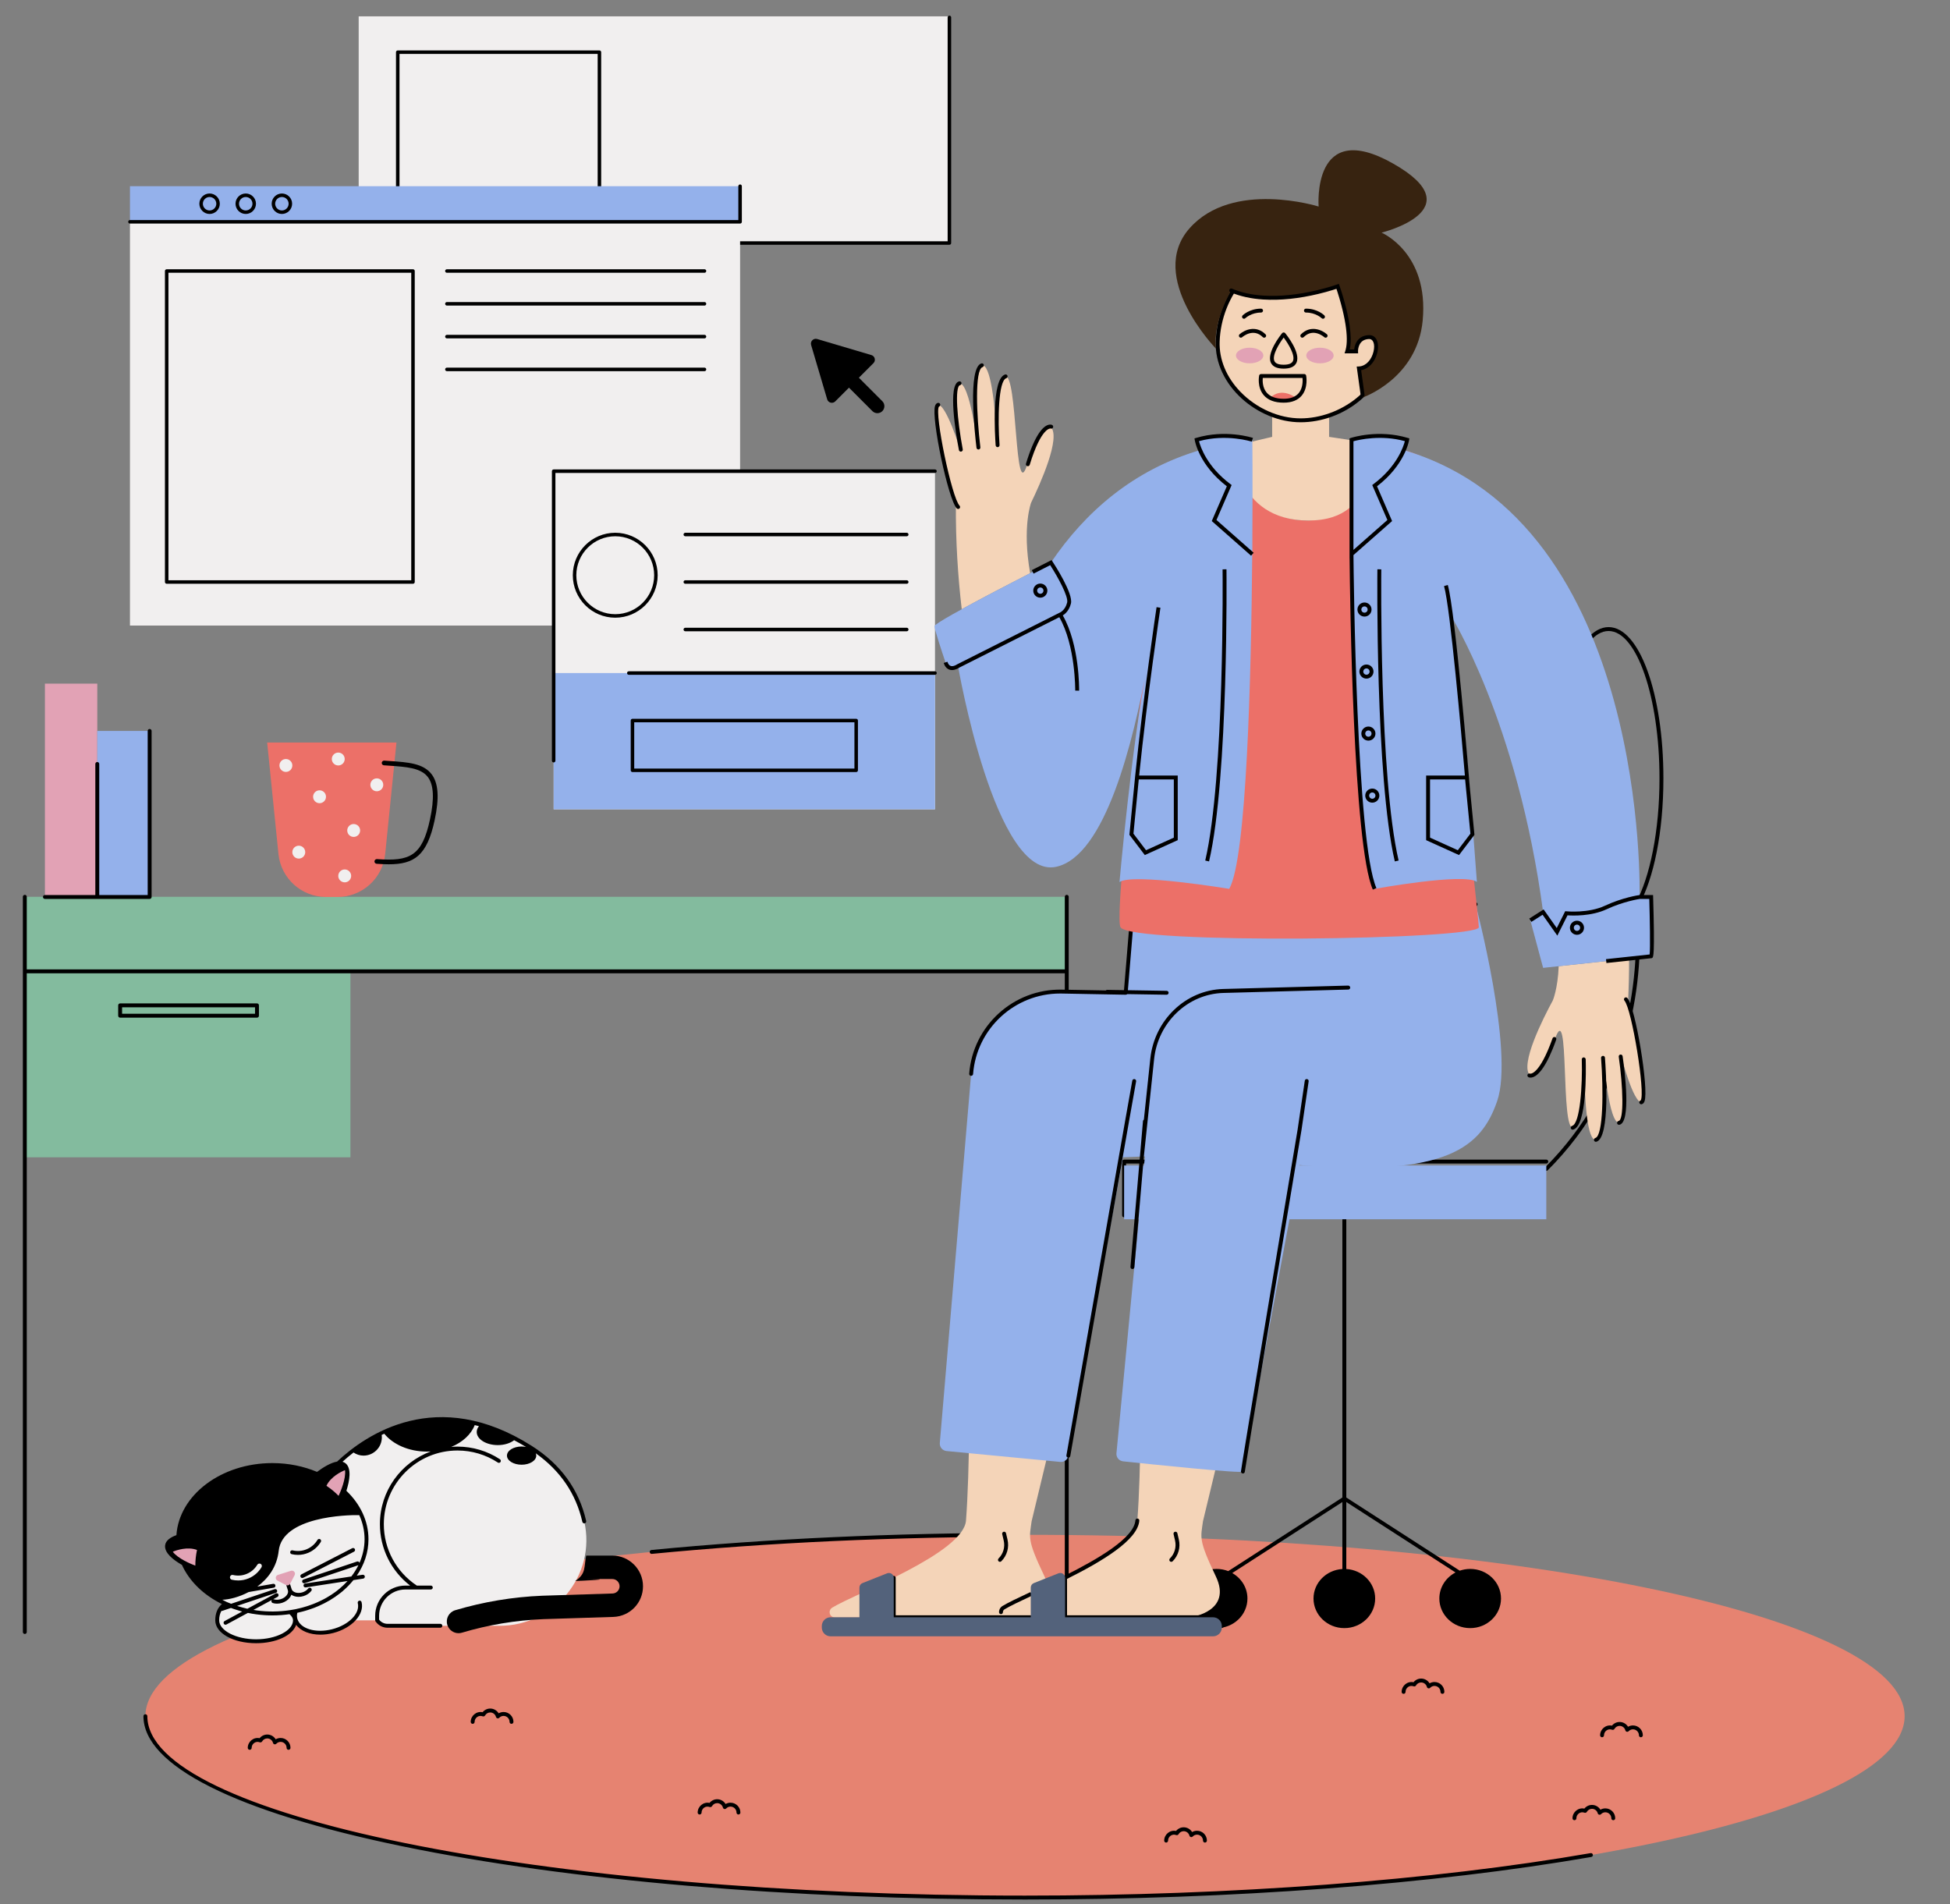 <svg viewBox="156 110.988 499.2 487.516" xmlns="http://www.w3.org/2000/svg" overflow="visible" xmlns:xlink="http://www.w3.org/1999/xlink" width="499.2px" height="487.516px">
	<rect x="156" y="110.988" width="499.2" height="487.516" fill="#808080" stroke="none"/>
	<g id="Master/Spot Illustration/Working" stroke="none" stroke-width="1" fill="none" fill-rule="evenodd">
		<g id="Floor/Carpet" transform="translate(151.722, 471.398) scale(1 1)">
			<g id="Floor/Carpet/Pink" stroke="none" stroke-width="1" fill="none" fill-rule="evenodd">
				<g id="Simple-Carpet" transform="translate(41, 32)">
					<path d="M450.862,46.93 C450.862,72.573 350.045,93.361 225.681,93.361 C101.318,93.361 0.501,72.573 0.501,46.93 C0.501,21.286 101.318,0.499 225.681,0.499 C350.045,0.499 450.862,21.286 450.862,46.93" id="Carpet" fill="#E68371"/>
					<path d="M27.204,55.534 C27.48,55.534 27.704,55.31 27.704,55.034 C27.704,54.017 28.708,53.213 29.77,53.61 C30.001,53.694 30.257,53.604 30.38,53.392 C30.658,52.91 31.151,52.622 31.697,52.622 C32.387,52.622 32.992,53.092 33.168,53.764 C33.214,53.94 33.351,54.077 33.527,54.122 C33.701,54.168 33.889,54.113 34.014,53.982 C34.306,53.676 34.697,53.507 35.116,53.507 C35.958,53.507 36.644,54.192 36.644,55.034 C36.644,55.31 36.868,55.534 37.144,55.534 C37.42,55.534 37.644,55.31 37.644,55.034 C37.644,53.64 36.51,52.507 35.116,52.507 C34.665,52.507 34.234,52.624 33.854,52.845 C33.406,52.1 32.595,51.622 31.697,51.622 C30.936,51.622 30.217,51.974 29.741,52.561 C28.168,52.228 26.704,53.471 26.704,55.034 C26.704,55.31 26.928,55.534 27.204,55.534 M370.476,81.984 C330.035,88.998 278.613,92.861 225.681,92.861 C101.792,92.861 1,72.257 1,46.93 C1,46.654 0.777,46.43 0.5,46.43 C0.224,46.43 0,46.654 0,46.93 C0,59.596 23.565,71.429 66.353,80.252 C108.917,89.028 165.5,93.861 225.681,93.861 C278.668,93.861 330.151,89.993 370.647,82.969 C370.919,82.922 371.101,82.663 371.054,82.391 C371.007,82.118 370.748,81.928 370.476,81.984 M84.281,48.887 C84.557,48.887 84.781,48.663 84.781,48.387 C84.781,47.368 85.792,46.565 86.846,46.962 C87.074,47.049 87.334,46.957 87.457,46.745 C87.735,46.263 88.227,45.974 88.774,45.974 C89.464,45.974 90.069,46.444 90.245,47.116 C90.291,47.291 90.428,47.428 90.603,47.473 C90.78,47.517 90.965,47.465 91.09,47.335 C91.383,47.027 91.775,46.858 92.193,46.858 C93.035,46.858 93.721,47.544 93.721,48.387 C93.721,48.663 93.944,48.887 94.221,48.887 C94.497,48.887 94.721,48.663 94.721,48.387 C94.721,46.992 93.587,45.858 92.193,45.858 C91.742,45.858 91.311,45.975 90.932,46.197 C90.483,45.453 89.672,44.974 88.774,44.974 C88.013,44.974 87.294,45.326 86.819,45.914 C85.248,45.571 83.781,46.822 83.781,48.387 C83.781,48.663 84.004,48.887 84.281,48.887 M374.247,70.53 C373.797,70.53 373.366,70.647 372.986,70.869 C372.538,70.125 371.727,69.645 370.829,69.645 C370.068,69.645 369.35,69.998 368.873,70.586 C367.301,70.244 365.835,71.494 365.835,73.058 C365.835,73.335 366.059,73.558 366.335,73.558 C366.612,73.558 366.835,73.335 366.835,73.058 C366.835,72.04 367.846,71.236 368.901,71.634 C369.127,71.721 369.389,71.63 369.512,71.417 C369.79,70.933 370.282,70.645 370.829,70.645 C371.518,70.645 372.123,71.115 372.299,71.788 C372.346,71.963 372.482,72.099 372.658,72.145 C372.834,72.191 373.019,72.137 373.145,72.007 C373.438,71.699 373.829,71.53 374.247,71.53 C375.09,71.53 375.775,72.216 375.775,73.058 C375.775,73.335 375.999,73.558 376.275,73.558 C376.552,73.558 376.775,73.335 376.775,73.058 C376.775,71.664 375.641,70.53 374.247,70.53 M381.316,49.296 C380.866,49.296 380.434,49.413 380.055,49.634 C379.607,48.889 378.796,48.411 377.898,48.411 C377.137,48.411 376.418,48.763 375.942,49.35 C374.366,49.02 372.905,50.262 372.905,51.823 C372.905,52.099 373.128,52.323 373.405,52.323 C373.681,52.323 373.905,52.099 373.905,51.823 C373.905,50.806 374.908,50 375.971,50.399 C376.2,50.485 376.458,50.393 376.58,50.181 C376.859,49.699 377.351,49.411 377.898,49.411 C378.587,49.411 379.192,49.881 379.369,50.554 C379.415,50.729 379.552,50.866 379.728,50.911 C379.903,50.957 380.09,50.902 380.215,50.771 C380.507,50.465 380.898,50.296 381.316,50.296 C382.159,50.296 382.845,50.981 382.845,51.823 C382.845,52.099 383.068,52.323 383.345,52.323 C383.621,52.323 383.845,52.099 383.845,51.823 C383.845,50.43 382.71,49.296 381.316,49.296 M322.598,41.208 C322.874,41.208 323.098,40.984 323.098,40.708 C323.098,39.691 324.101,38.886 325.164,39.284 C325.394,39.368 325.651,39.277 325.774,39.066 C326.052,38.584 326.545,38.296 327.091,38.296 C327.781,38.296 328.386,38.765 328.562,39.438 C328.608,39.614 328.746,39.751 328.921,39.796 C329.096,39.842 329.283,39.787 329.408,39.656 C329.7,39.349 330.091,39.18 330.51,39.18 C331.352,39.18 332.038,39.866 332.038,40.708 C332.038,40.984 332.262,41.208 332.538,41.208 C332.814,41.208 333.038,40.984 333.038,40.708 C333.038,39.314 331.904,38.18 330.51,38.18 C330.059,38.18 329.628,38.298 329.248,38.518 C328.8,37.774 327.989,37.296 327.091,37.296 C326.33,37.296 325.611,37.648 325.135,38.235 C323.559,37.903 322.099,39.145 322.098,40.708 C322.098,40.984 322.322,41.208 322.598,41.208 M261.808,79.283 C262.084,79.283 262.308,79.059 262.308,78.783 C262.308,77.766 263.312,76.961 264.374,77.359 C264.603,77.443 264.861,77.353 264.983,77.141 C265.262,76.659 265.754,76.371 266.301,76.371 C266.99,76.371 267.595,76.841 267.772,77.513 C267.818,77.687 267.955,77.824 268.13,77.87 C268.306,77.915 268.492,77.862 268.617,77.731 C268.91,77.425 269.301,77.256 269.719,77.256 C270.562,77.256 271.247,77.941 271.247,78.783 C271.247,79.059 271.471,79.283 271.747,79.283 C272.024,79.283 272.247,79.059 272.247,78.783 C272.247,77.389 271.113,76.256 269.719,76.256 C269.268,76.256 268.837,76.373 268.458,76.594 C268.01,75.849 267.199,75.371 266.301,75.371 C265.54,75.371 264.821,75.723 264.345,76.31 C262.77,75.98 261.308,77.221 261.308,78.783 C261.308,79.059 261.531,79.283 261.808,79.283 M149.03,69.412 C148.582,68.668 147.771,68.189 146.873,68.189 C146.112,68.189 145.393,68.542 144.917,69.129 C143.341,68.798 141.88,70.039 141.88,71.601 C141.88,71.878 142.103,72.101 142.38,72.101 C142.656,72.101 142.88,71.878 142.88,71.601 C142.879,70.585 143.883,69.779 144.946,70.178 C145.176,70.262 145.433,70.171 145.556,69.96 C145.834,69.477 146.327,69.189 146.873,69.189 C147.562,69.189 148.167,69.659 148.344,70.332 C148.39,70.508 148.527,70.644 148.703,70.689 C148.878,70.735 149.065,70.68 149.19,70.55 C149.482,70.243 149.873,70.074 150.291,70.074 C151.134,70.074 151.82,70.76 151.82,71.601 C151.82,71.878 152.043,72.101 152.32,72.101 C152.596,72.101 152.82,71.878 152.82,71.601 C152.82,70.208 151.685,69.074 150.291,69.074 C149.841,69.074 149.41,69.191 149.03,69.412 M130.1,5.378 C130.116,5.378 130.132,5.377 130.149,5.376 C160.142,2.471 192.284,1 225.681,1 C225.957,1 226.181,0.776 226.181,0.5 C226.181,0.223 225.957,-1.13686838e-13 225.681,-1.13686838e-13 C192.252,-1.13686838e-13 160.078,1.473 130.052,4.38 C129.777,4.407 129.576,4.651 129.603,4.926 C129.628,5.184 129.846,5.378 130.1,5.378 M239.764,16.89 C240.04,16.89 240.264,16.667 240.264,16.39 C240.264,15.374 241.268,14.569 242.331,14.967 C242.561,15.051 242.818,14.961 242.94,14.749 C243.218,14.266 243.711,13.978 244.257,13.978 C244.947,13.978 245.552,14.448 245.728,15.12 C245.774,15.295 245.911,15.431 246.087,15.477 C246.262,15.521 246.448,15.469 246.574,15.339 C246.866,15.032 247.258,14.863 247.676,14.863 C248.518,14.863 249.204,15.549 249.204,16.39 C249.204,16.667 249.428,16.89 249.704,16.89 C249.98,16.89 250.204,16.667 250.204,16.39 C250.204,14.997 249.07,13.863 247.676,13.863 C247.225,13.863 246.794,13.98 246.415,14.201 C245.967,13.457 245.156,12.978 244.257,12.978 C243.496,12.978 242.777,13.331 242.301,13.918 C240.73,13.587 239.264,14.828 239.264,16.39 C239.264,16.667 239.488,16.89 239.764,16.89" id="Fill-15" fill="#000"/>
				</g>
			</g>
		</g>
		<g id="Working Stuff" transform="translate(180.822, 90.172) scale(1 1)">
			<g id="Working Stuff/Windows" stroke="none" stroke-width="1" fill="none" fill-rule="evenodd">
				<g id="Working-Windows" transform="translate(8, 24)">
					<polygon id="Fill-1" fill="#F1EFEF" points="59 59 210 59 210 1 59 1"/>
					<path d="M210.225,0.823 C210.473,0.823 210.674,1.024 210.674,1.272 L210.674,59.03 C210.674,59.278 210.473,59.479 210.225,59.479 L59.238,59.479 C58.99,59.479 58.789,59.278 58.789,59.03 C58.789,58.782 58.99,58.58 59.238,58.58 L209.776,58.58 L209.776,1.272 C209.776,1.024 209.977,0.823 210.225,0.823 Z M120.631,9.726 C120.879,9.726 121.08,9.927 121.08,10.176 L121.08,51.141 C121.08,51.389 120.879,51.59 120.631,51.59 L69.001,51.59 C68.752,51.59 68.552,51.389 68.552,51.141 L68.552,10.176 C68.552,9.927 68.752,9.726 69.001,9.726 L120.631,9.726 Z M120.182,10.625 L69.45,10.625 L69.45,50.692 L120.182,50.692 L120.182,10.625 Z" id="Combined-Shape" fill="#000"/>
					<polygon id="Fill-8" fill="#F1EFEF" points="0.449 156.955 156.642 156.955 156.642 53.601 0.449 53.601"/>
					<polygon id="Fill-9" fill="#F1EFEF" points="108.916 204 206.537 204 206.537 117.437 108.916 117.437"/>
					<path d="M206.537,169.115 L206.537,204 L108.916,204 L108.916,169.115 L206.537,169.115 Z M156.642,44.482 L156.642,53.601 L0.449,53.601 L0.449,44.482 L156.642,44.482 Z" id="Interface-color" fill="#94B1EB"/>
					<path d="M186.362,180.825 C186.61,180.825 186.811,181.025 186.811,181.274 L186.811,194.012 C186.811,194.26 186.61,194.461 186.362,194.461 L129.091,194.461 C128.843,194.461 128.642,194.26 128.642,194.012 L128.642,181.274 C128.642,181.025 128.843,180.825 129.091,180.825 L186.362,180.825 Z M185.913,181.724 L129.54,181.724 L129.54,193.563 L185.913,193.563 L185.913,181.724 Z M206.537,116.988 C206.785,116.988 206.986,117.189 206.986,117.438 C206.986,117.686 206.785,117.887 206.537,117.887 L109.365,117.887 L109.365,191.551 C109.365,191.799 109.164,192 108.916,192 C108.668,192 108.467,191.799 108.467,191.551 L108.467,117.438 C108.467,117.189 108.668,116.988 108.916,116.988 L206.537,116.988 Z M206.537,168.665 C206.785,168.665 206.986,168.867 206.986,169.115 C206.986,169.363 206.785,169.564 206.537,169.564 L128.151,169.564 C127.903,169.564 127.702,169.363 127.702,169.115 C127.702,168.867 127.903,168.665 128.151,168.665 L206.537,168.665 Z M199.306,157.519 C199.554,157.519 199.755,157.72 199.755,157.969 C199.755,158.217 199.554,158.418 199.306,158.418 L142.613,158.418 C142.365,158.418 142.164,158.217 142.164,157.969 C142.164,157.72 142.365,157.519 142.613,157.519 L199.306,157.519 Z M124.681,133.2 C130.669,133.2 135.542,138.078 135.542,144.073 C135.542,150.067 130.669,154.944 124.681,154.944 C118.691,154.944 113.818,150.067 113.818,144.073 C113.818,138.078 118.691,133.2 124.681,133.2 Z M124.681,134.099 C119.187,134.099 114.716,138.574 114.716,144.073 C114.716,149.572 119.187,154.045 124.681,154.045 C130.175,154.045 134.644,149.572 134.644,144.073 C134.644,138.574 130.175,134.099 124.681,134.099 Z M199.306,145.36 C199.554,145.36 199.755,145.561 199.755,145.809 C199.755,146.057 199.554,146.258 199.306,146.258 L142.613,146.258 C142.365,146.258 142.164,146.057 142.164,145.809 C142.164,145.561 142.365,145.36 142.613,145.36 L199.306,145.36 Z M199.306,133.2 C199.554,133.2 199.755,133.402 199.755,133.65 C199.755,133.898 199.554,134.099 199.306,134.099 L142.613,134.099 C142.365,134.099 142.164,133.898 142.164,133.65 C142.164,133.402 142.365,133.2 142.613,133.2 L199.306,133.2 Z" id="Combined-Shape" fill="#000"/>
					<path d="M72.905,65.746 C73.153,65.746 73.353,65.947 73.353,66.195 L73.353,145.809 C73.353,146.058 73.153,146.258 72.905,146.258 L9.85,146.258 C9.601,146.258 9.401,146.058 9.401,145.809 L9.401,66.195 C9.401,65.947 9.601,65.746 9.85,65.746 L72.905,65.746 Z M72.457,66.644 L10.299,66.644 L10.299,145.359 L72.457,145.359 L72.457,66.644 Z M147.531,90.933 C147.779,90.933 147.98,91.134 147.98,91.382 C147.98,91.63 147.779,91.831 147.531,91.831 L81.583,91.831 C81.334,91.831 81.134,91.63 81.134,91.382 C81.134,91.134 81.334,90.933 81.583,90.933 L147.531,90.933 Z M147.531,82.537 C147.779,82.537 147.98,82.738 147.98,82.986 C147.98,83.234 147.779,83.436 147.531,83.436 L81.583,83.436 C81.334,83.436 81.134,83.234 81.134,82.986 C81.134,82.738 81.334,82.537 81.583,82.537 L147.531,82.537 Z M147.531,74.141 C147.779,74.141 147.98,74.343 147.98,74.591 C147.98,74.839 147.779,75.04 147.531,75.04 L81.583,75.04 C81.334,75.04 81.134,74.839 81.134,74.591 C81.134,74.343 81.334,74.141 81.583,74.141 L147.531,74.141 Z M147.531,65.746 C147.779,65.746 147.98,65.947 147.98,66.195 C147.98,66.443 147.779,66.644 147.531,66.644 L81.583,66.644 C81.334,66.644 81.134,66.443 81.134,66.195 C81.134,65.947 81.334,65.746 81.583,65.746 L147.531,65.746 Z M156.642,44.033 C156.89,44.033 157.091,44.233 157.091,44.482 L157.091,53.601 C157.091,53.849 156.89,54.05 156.642,54.05 L0.449,54.05 C0.201,54.05 8.52651283e-14,53.849 8.52651283e-14,53.601 C8.52651283e-14,53.353 0.201,53.152 0.449,53.152 L156.193,53.152 L156.193,44.482 C156.193,44.233 156.394,44.033 156.642,44.033 Z M20.833,46.349 C22.275,46.349 23.451,47.524 23.451,48.969 C23.451,50.414 22.275,51.591 20.833,51.591 C19.39,51.591 18.214,50.414 18.214,48.969 C18.214,47.524 19.39,46.349 20.833,46.349 Z M30.088,46.349 C31.531,46.349 32.707,47.524 32.707,48.969 C32.707,50.414 31.531,51.591 30.088,51.591 C28.645,51.591 27.47,50.414 27.47,48.969 C27.47,47.524 28.645,46.349 30.088,46.349 Z M39.344,46.349 C40.787,46.349 41.962,47.524 41.962,48.969 C41.962,50.414 40.787,51.591 39.344,51.591 C37.901,51.591 36.726,50.414 36.726,48.969 C36.726,47.524 37.901,46.349 39.344,46.349 Z M20.833,47.247 C19.883,47.247 19.112,48.019 19.112,48.969 C19.112,49.919 19.883,50.692 20.833,50.692 C21.782,50.692 22.553,49.919 22.553,48.969 C22.553,48.019 21.782,47.247 20.833,47.247 Z M30.088,47.247 C29.139,47.247 28.368,48.019 28.368,48.969 C28.368,49.919 29.139,50.692 30.088,50.692 C31.037,50.692 31.809,49.919 31.809,48.969 C31.809,48.019 31.037,47.247 30.088,47.247 Z M39.344,47.247 C38.395,47.247 37.624,48.019 37.624,48.969 C37.624,49.919 38.395,50.692 39.344,50.692 C40.293,50.692 41.064,49.919 41.064,48.969 C41.064,48.019 40.293,47.247 39.344,47.247 Z" id="Combined-Shape" fill="#000"/>
					<path d="M176.367,83.599 L190.256,87.714 C191.157,87.981 191.446,89.117 190.781,89.783 L187.052,93.514 L193.055,99.521 C193.756,100.223 193.756,101.361 193.055,102.063 C192.704,102.414 192.245,102.589 191.785,102.589 C191.325,102.589 190.867,102.414 190.516,102.063 L184.513,96.055 L181.003,99.569 C180.339,100.235 179.204,99.946 178.937,99.044 L174.826,85.142 C174.546,84.199 175.424,83.32 176.367,83.599 Z" id="Combined-Shape" fill="#000"/>
				</g>
			</g>
		</g>
		<g id="Desk" transform="translate(161, 285.77)">
			<polygon fill="#83BB9E" points="268.09 54.797 1.352 54.797 1.352 121.482 84.708 121.482 84.708 73.643 268.09 73.643"/>
			<path d="M268.09,54.297 C267.814,54.297 267.59,54.521 267.59,54.797 L267.59,73.384 L1.852,73.384 L1.852,54.797 C1.852,54.521 1.629,54.297 1.352,54.297 C1.076,54.297 0.852,54.521 0.852,54.797 L0.852,243.011 C0.852,243.287 1.076,243.511 1.352,243.511 C1.629,243.511 1.852,243.287 1.852,243.011 L1.852,74.384 L267.59,74.384 L267.59,243.011 C267.59,243.287 267.814,243.511 268.09,243.511 C268.366,243.511 268.59,243.287 268.59,243.011 L268.59,54.797 C268.59,54.521 268.366,54.297 268.09,54.297 L268.09,54.297 Z M26.255,84.739 L60.288,84.739 L60.288,83.082 L26.255,83.082 L26.255,84.739 Z M60.788,82.082 L25.755,82.082 C25.479,82.082 25.255,82.306 25.255,82.582 L25.255,85.239 C25.255,85.516 25.479,85.739 25.755,85.739 L60.788,85.739 C61.065,85.739 61.288,85.516 61.288,85.239 L61.288,82.582 C61.288,82.306 61.065,82.082 60.788,82.082 L60.788,82.082 Z" id="Fill-44" fill="#000"/>
			<polygon id="Fill-45" fill="#E2A2B5" points="6.5 54.839 19.905 54.839 19.905 0.23 6.5 0.23"/>
			<polygon id="Fill-46" fill="#94B1EB" points="19.905 54.839 33.31 54.839 33.31 12.338 19.905 12.338"/>
			<path d="M33.31,11.838 C33.033,11.838 32.81,12.062 32.81,12.338 L32.81,54.339 L20.405,54.339 L20.405,20.79 C20.405,20.514 20.181,20.29 19.905,20.29 C19.628,20.29 19.405,20.514 19.405,20.79 L19.405,54.339 L6.5,54.339 C6.224,54.339 6,54.563 6,54.839 C6,55.116 6.224,55.339 6.5,55.339 L33.31,55.339 C33.586,55.339 33.81,55.116 33.81,54.839 L33.81,12.338 C33.81,12.062 33.586,11.838 33.31,11.838" id="Path" fill="#000"/>
		</g>
		<g id="Chair" transform="translate(443.272, 271.524)">
			<path d="M131.249,71.057 C129.285,74.494 126.985,76.475 124.529,76.475 C117.344,76.475 111.499,59.546 111.499,38.737 C111.499,17.929 117.344,1 124.529,1 C131.713,1 137.559,17.929 137.559,38.737 C137.559,52.194 135.113,64.02 131.442,70.703 C131.331,70.788 131.259,70.913 131.249,71.057 Z M124.529,0 C116.662,0 110.499,17.015 110.499,38.737 C110.499,60.46 116.662,77.475 124.529,77.475 C127.021,77.475 129.341,75.764 131.349,72.739 C132.51,91.369 129.258,117.324 108.229,138.353 C108.034,138.549 108.034,138.865 108.229,139.06 C108.327,139.158 108.455,139.207 108.583,139.207 C108.711,139.207 108.838,139.158 108.936,139.06 C130.769,117.227 133.677,90.177 132.249,71.257 C136.075,64.408 138.559,52.524 138.559,38.737 C138.559,17.015 132.396,0 124.529,0 Z M109.083,136.821 C109.083,136.545 108.859,136.321 108.583,136.321 L0.5,136.321 C0.223,136.321 -1.27897692e-12,136.545 -1.27897692e-12,136.821 L-1.27897692e-12,150.593 C-1.27897692e-12,150.869 0.223,151.093 0.5,151.093 C0.776,151.093 1,150.869 1,150.593 L1,137.321 L108.583,137.321 C108.859,137.321 109.083,137.098 109.083,136.821 M86.426,241.555 L57.378,222.819 L57.378,140.499 C57.378,140.233 57.154,140.019 56.878,140.019 C56.601,140.019 56.378,140.233 56.378,140.499 L56.378,222.819 L27.159,241.665 C26.239,241.305 25.235,241.103 24.18,241.103 C19.821,241.103 16.288,244.496 16.288,248.68 C16.288,252.865 19.821,256.257 24.18,256.257 C28.539,256.257 32.073,252.865 32.073,248.68 C32.073,245.901 30.509,243.478 28.186,242.16 L56.378,223.976 L56.378,241.127 C52.253,241.377 48.985,244.658 48.985,248.68 C48.985,252.865 52.519,256.257 56.878,256.257 C61.237,256.257 64.77,252.865 64.77,248.68 C64.77,244.657 61.503,241.376 57.378,241.127 L57.378,223.976 L85.341,242.012 C82.876,243.295 81.2,245.798 81.2,248.68 C81.2,252.865 84.734,256.257 89.092,256.257 C93.452,256.257 96.985,252.865 96.985,248.68 C96.985,244.496 93.452,241.103 89.092,241.103 C88.156,241.103 87.26,241.267 86.426,241.555 Z" id="Fill-161" fill="#000"/>
			<polygon fill="#94B1EB" points="0.499 151.593 108.582 151.593 108.582 137.822 0.499 137.822"/>
		</g>
		<g transform="translate(481.908, 153.5) scale(-1, 1) translate(-481.908, -153.5) translate(216.408, -222) scale(1 1)" id="Master/Character/Sitting on Chair">
			<defs>
				<polygon id="mastercharactersitting-on-chair-path-1" points="0 0 46.889 0 46.889 52.956 0 52.956"/>
			</defs>
			<g id="Master/Character/Sitting on Chair" stroke="none" stroke-width="1" fill="none" fill-rule="evenodd">
				<g id="Lower Body/Sitting on Chair" transform="translate(71, 393) scale(1 1)">
					<g id="Lower Body/Sitting on Chair/Dark Blue Sandals" stroke="none" stroke-width="1" fill="none" fill-rule="evenodd">
						<g id="Group" transform="translate(136, 170.5)">
							<path d="M171.386,181.053 C165.389,177.378 137.74,167.099 137.111,158.728 C136.135,145.736 136.168,124.964 136.341,110.024 C128.286,110.873 119.013,111.758 109.151,112.522 L120.313,158.928 C120.853,163.115 121.58,163.516 117.028,173.014 C116.592,173.923 116.314,174.752 116.156,175.513 C106.131,170.756 93.665,164.318 93.246,158.728 C92.27,145.736 92.303,124.964 92.476,110.024 C84.421,110.873 75.148,111.758 65.285,112.522 L76.448,158.928 C76.988,163.115 77.715,163.516 73.163,173.014 C68.849,182.011 79.402,183.435 79.402,183.435 L126.804,183.554 C126.994,183.554 127.174,183.515 127.338,183.446 L170.67,183.554 C171.417,183.556 172.024,182.95 172.024,182.203 C172.024,181.733 171.787,181.298 171.386,181.053" id="Skin" fill="#f4d4b8"/>
							<path d="M6.65,1 C6.65,1 -3.293,38.578 1.137,51.375 C5.128,62.902 13.541,70.907 51.727,67.749 C51.727,67.749 66.229,145.492 66.229,146.194 C66.229,146.795 89.994,144.317 96.898,143.585 C97.931,143.475 98.686,142.559 98.597,141.523 L91.309,65.524 L96.925,65.758 L110.912,142.144 C111.074,143.135 111.977,143.831 112.977,143.735 L142.096,140.949 C143.132,140.85 143.898,139.938 143.817,138.901 L135.797,44.4 C134.863,32.345 124.695,23.108 112.607,23.332 L96.223,23.635 L94.351,1 L6.65,1 Z" id="Pants" fill="#94B1EB"/>
							<path d="M155.612,172.897 C155.888,172.897 156.112,173.12 156.112,173.397 L156.112,173.397 L156.112,184.002 L130.015,184.002 C130.41,184.478 130.658,185.082 130.658,185.748 L130.658,185.748 L130.658,186.138 C130.658,186.416 130.435,186.638 130.158,186.638 C129.882,186.638 129.658,186.416 129.658,186.138 L129.658,186.138 L129.658,185.748 C129.658,184.786 128.875,184.002 127.914,184.002 L127.914,184.002 L120.532,184.002 C120.255,184.002 120.032,183.78 120.032,183.502 C120.032,183.226 120.255,183.002 120.532,183.002 L120.532,183.002 L127.914,183.002 C127.937,183.002 127.959,183.01 127.983,183.01 C127.985,183.007 127.988,183.005 127.991,183.002 L127.991,183.002 L155.112,183.002 L155.112,173.397 C155.112,173.12 155.335,172.897 155.612,172.897 Z M93.208,158.228 C93.483,158.208 93.724,158.416 93.744,158.69 C94.083,163.204 103.29,168.59 111.953,172.911 C111.951,172.921 111.952,172.931 111.95,172.941 C112.124,173.019 112.247,173.192 112.247,173.397 L112.247,173.397 L112.247,184.002 L73.869,184.002 C72.907,184.002 72.124,184.786 72.124,185.748 C72.124,186.024 71.9,186.248 71.624,186.248 C71.348,186.248 71.124,186.024 71.124,185.748 C71.124,184.234 72.355,183.002 73.869,183.002 L73.869,183.002 L111.247,183.002 L111.247,173.679 C102.265,169.19 93.121,163.744 92.747,158.764 C92.727,158.489 92.933,158.25 93.208,158.228 Z M120.679,177.084 C123.854,178.571 126.369,179.76 127.782,180.626 C128.331,180.962 128.658,181.55 128.658,182.203 C128.658,182.48 128.435,182.703 128.158,182.703 C127.882,182.703 127.658,182.48 127.658,182.203 C127.658,181.903 127.509,181.631 127.26,181.48 C125.924,180.661 123.399,179.464 120.44,178.079 C120.441,178.034 120.433,177.988 120.433,177.941 C120.442,177.726 120.442,177.512 120.428,177.298 C120.51,177.226 120.605,177.166 120.679,177.084 Z M83.514,161.6 L83.605,161.613 C83.874,161.675 84.04,161.945 83.978,162.214 L83.978,162.214 L83.597,163.841 C83.206,165.518 83.698,167.244 84.915,168.459 C85.11,168.655 85.11,168.971 84.915,169.167 C84.817,169.264 84.689,169.314 84.561,169.314 C84.433,169.314 84.305,169.264 84.207,169.167 C82.745,167.706 82.153,165.63 82.623,163.614 L82.623,163.614 L83.003,161.986 C83.067,161.716 83.329,161.552 83.605,161.613 Z M127.379,161.6 L127.47,161.613 C127.738,161.675 127.905,161.945 127.843,162.214 L127.843,162.214 L127.462,163.841 C127.07,165.518 127.562,167.244 128.779,168.459 C128.975,168.655 128.975,168.971 128.779,169.167 C128.682,169.264 128.554,169.314 128.426,169.314 C128.298,169.314 128.17,169.264 128.072,169.167 C126.609,167.706 126.018,165.63 126.487,163.614 L126.487,163.614 L126.868,161.986 C126.932,161.716 127.193,161.552 127.47,161.613 Z M50.382,46.154 L52.221,58.675 L52.22,58.666 C54.643,73.158 66.729,145.486 66.729,146.194 C66.729,146.47 66.505,146.694 66.229,146.694 C65.953,146.694 65.729,146.47 65.729,146.194 C65.626,145.063 56.203,88.55 51.234,58.831 L51.232,58.822 L49.393,46.3 C49.353,46.026 49.542,45.773 49.815,45.733 C50.094,45.69 50.342,45.882 50.382,46.154 Z M94.546,46.14 L96.418,56.671 C96.418,56.676 96.418,56.677 96.418,56.678 L111.405,142.062 C111.45,142.334 111.265,142.593 110.993,142.637 C110.965,142.642 110.938,142.643 110.911,142.643 C110.67,142.643 110.458,142.47 110.418,142.225 L95.431,56.84 L95.431,56.838 L93.561,46.315 C93.513,46.043 93.694,45.783 93.966,45.735 C94.24,45.686 94.497,45.869 94.546,46.14 Z M39.255,21.795 L71.245,22.664 C80.852,22.924 88.884,30.591 89.929,40.498 L91.575,56.099 C91.702,56.181 91.793,56.321 91.806,56.482 L92.64,66.212 L92.748,67.232 C92.754,67.283 92.751,67.333 92.743,67.381 L95.008,93.816 C95.031,94.091 94.827,94.334 94.552,94.357 C94.538,94.358 94.523,94.359 94.509,94.359 C94.252,94.359 94.033,94.163 94.011,93.902 L91.565,65.375 L88.954,40.609 C87.962,31.205 80.338,23.928 71.219,23.681 L39.229,22.812 C38.958,22.804 38.745,22.571 38.751,22.29 C38.758,22.009 39.031,21.803 39.255,21.795 Z M100.958,22.896 C101.192,22.886 101.461,23.113 101.466,23.388 C101.47,23.664 101.25,23.892 100.973,23.896 L85.752,24.138 L85.744,24.138 C85.472,24.138 85.248,23.919 85.244,23.646 C85.24,23.37 85.46,23.142 85.736,23.138 L100.958,22.896 Z" id="Combined-Shape" fill="#000"/>
							<path d="M135.299,44.439 C134.397,32.805 124.657,23.828 113.035,23.828 C112.895,23.828 112.756,23.829 112.616,23.832 L96.233,24.135 C95.998,24.149 95.748,23.941 95.725,23.678 L93.893,1.5 L6.65,1.5 C6.374,1.5 6.15,1.276 6.15,1 C6.15,0.724 6.374,0.5 6.65,0.5 L94.351,0.5 C94.61,0.5 94.827,0.698 94.849,0.957 L96.681,23.127 L112.597,22.832 C124.927,22.599 135.342,32.06 136.296,44.361 C136.318,44.637 136.111,44.877 135.836,44.899 C135.823,44.9 135.81,44.9 135.797,44.9 C135.538,44.9 135.319,44.701 135.299,44.439 Z" id="Fill-6" fill="#000"/>
							<path d="M171.779,183.503 L164.398,183.503 L164.398,175.903 C164.398,175.399 164.089,174.943 163.619,174.757 L157.301,172.25 C156.491,171.929 155.612,172.525 155.612,173.397 L155.612,183.503 L120.532,183.503 L120.532,175.903 C120.532,175.399 120.224,174.943 119.754,174.757 L113.436,172.25 C112.626,171.929 111.747,172.525 111.747,173.397 L111.747,183.503 L73.869,183.503 C72.629,183.503 71.624,184.508 71.624,185.747 L71.624,186.139 C71.624,187.378 72.629,188.383 73.869,188.383 L171.779,188.383 C173.019,188.383 174.024,187.378 174.024,186.139 L174.024,185.747 C174.024,184.508 173.019,183.503 171.779,183.503" id="Sandals" fill="#53627B"/>
						</g>
					</g>
				</g>
				<g id="Upper Body" transform="translate(8, 265) scale(1 1)">
					<g id="Upper Body/Saying Hi" stroke="none" stroke-width="1" fill="none" fill-rule="evenodd">
						<path d="M248.456,201.24 C265.114,201.538 267.791,182.203 267.791,182.203 L283.854,186.962 C283.854,186.962 298.944,300.889 296.564,305.351 C294.185,309.812 204.831,308.623 204.831,305.351 C204.831,302.079 218.413,185.475 218.413,185.475 C218.413,185.475 221.388,183.095 233.286,181.31 C233.286,181.31 231.799,200.942 248.456,201.24 Z" id="Top" fill="#EC7068"/>
						<path d="M185.882,324.088 C185.882,324.088 184.616,321.15 184.377,315.331 L166.359,313.394 C166.355,317.031 166.434,320.719 166.627,324.453 C164.55,328.931 161.078,349.897 163.109,350.155 C165.275,350.43 168.362,338.42 168.362,338.42 C168.362,338.42 165.987,354.893 168.792,355.413 C171.596,355.933 172.886,338.766 172.886,338.766 C172.886,338.766 171.348,358.817 174.708,359.765 C177.21,360.471 177.71,348.702 177.802,342.643 C177.864,347.555 178.311,355.99 180.65,356.66 C183.964,357.61 181.558,323.304 185.334,333.936 C189.109,344.567 191.73,343.283 191.73,343.283 C194.393,340.549 188.356,328.655 185.882,324.088 Z M343.354,171.646 C341.202,171.275 337.586,183.137 337.586,183.137 C337.586,183.137 340.689,166.784 337.91,166.141 C335.132,165.497 333.081,182.591 333.081,182.591 C333.081,182.591 335.507,162.627 332.193,161.531 C329.724,160.716 328.703,172.449 328.342,178.499 C328.499,173.59 328.425,165.142 326.119,164.369 C322.85,163.274 323.733,197.653 320.432,186.864 C317.132,176.076 314.457,177.242 314.457,177.242 C311.675,179.857 317.179,192.005 319.448,196.678 L319.448,196.678 C319.448,196.678 321.788,202.849 319.689,214.723 C324.574,217.231 331.847,221.002 337.203,223.945 C338.195,215.434 338.767,206.447 338.701,197.166 C340.974,192.785 345.371,171.994 343.354,171.646 L343.354,171.646 Z M257.737,172.685 L243.161,172.685 L243.161,179.823 L233.287,181.311 C233.287,181.311 229.42,201.24 248.457,201.24 C267.494,201.24 267.792,182.203 267.792,182.203 L257.737,179.823 L257.737,172.685 Z" id="Skin" fill="#f4d4b8"/>
						<path d="M276.192,183.214 C276.88,181.618 277.055,180.572 277.055,180.572 C269.618,178.345 262.803,180.572 262.803,180.572 C262.803,180.572 262.709,191.033 262.803,205.666 L262.803,209.867 L262.834,209.839 C263.101,241.243 264.262,287.693 268.726,295.535 C268.726,295.535 293.547,291.422 296.819,293.801 C296.819,293.801 293.656,258.095 289.711,238.502 C293.315,257.816 300.385,287.087 313.005,289.883 C328.714,293.362 338.151,238.502 338.151,238.502 L338.896,238.757 C339.909,239.105 341.01,238.57 341.354,237.555 C342.348,234.63 344.171,229.143 344.171,228.277 C344.171,227.087 314.382,212.014 314.382,212.014 C305.587,199.032 293.31,188.279 276.192,183.214 Z M223.173,180.572 C223.173,180.572 223.347,181.616 224.036,183.211 C161.022,201.852 163.681,297.617 163.681,297.617 L160.708,297.617 L160.708,312.786 L188.37,315.761 L191.643,303.566 L188.37,301.484 C194.915,252.403 212.143,225.334 212.143,225.334 C209.654,233.655 205.326,293.749 205.326,293.749 C208.597,291.37 231.501,295.535 231.501,295.535 C235.965,287.693 237.126,241.243 237.394,209.839 L237.425,209.867 L237.425,205.666 C237.518,191.033 237.425,180.572 237.425,180.572 C237.425,180.572 230.609,178.345 223.173,180.572" id="Jacket" fill="#94B1EB"/>
						<path d="M173.077,338.291 C173.352,338.311 173.559,338.552 173.537,338.827 C172.911,346.984 172.951,358.73 174.995,359.307 C175.262,359.382 175.417,359.658 175.341,359.924 C175.279,360.144 175.078,360.288 174.861,360.288 C174.815,360.288 174.769,360.282 174.725,360.269 C171.151,359.262 172.278,342.167 172.541,338.751 C172.561,338.476 172.802,338.247 173.077,338.291 Z M177.984,338.675 C178.26,338.683 178.477,338.913 178.469,339.19 C178.274,345.906 178.911,355.622 180.939,356.204 C181.205,356.279 181.358,356.555 181.282,356.822 C181.219,357.041 181.019,357.183 180.802,357.183 C180.756,357.183 180.71,357.178 180.664,357.163 C177.154,356.159 177.387,341.991 177.469,339.161 C177.478,338.885 177.745,338.678 177.984,338.675 Z M168.586,337.948 C168.859,337.988 169.048,338.241 169.009,338.514 C167.895,346.241 167.64,354.686 169.035,354.945 C169.306,354.995 169.486,355.255 169.435,355.527 C169.391,355.768 169.18,355.936 168.944,355.936 C168.914,355.936 168.883,355.933 168.852,355.927 C165.812,355.365 167.446,342.347 168.019,338.372 C168.059,338.099 168.316,337.916 168.586,337.948 Z M167.506,323.435 C167.713,323.618 167.733,323.933 167.55,324.14 C165.646,326.293 162.127,348.051 163.4,349.699 C163.633,349.765 163.788,349.995 163.757,350.243 C163.725,350.495 163.51,350.678 163.262,350.678 C163.241,350.678 163.22,350.678 163.198,350.675 C162.956,350.644 162.625,350.491 162.417,349.94 C161.25,346.839 164.732,325.817 166.801,323.478 C166.984,323.271 167.301,323.252 167.506,323.435 Z M185.957,333.791 C189.338,343.312 191.673,342.858 191.691,342.844 C191.941,342.722 192.224,342.833 192.345,343.08 C192.467,343.328 192.349,343.633 192.101,343.755 C192.052,343.78 191.876,343.855 191.594,343.855 C191.393,343.855 191.138,343.816 190.837,343.694 C189.544,343.167 187.484,341.078 185.014,334.125 C184.922,333.865 185.058,333.579 185.318,333.487 C185.578,333.39 185.864,333.53 185.957,333.791 Z M163.682,297.116 C163.925,297.145 168.042,297.75 172.519,299.84 C176.798,301.837 182.314,301.289 182.369,301.284 L182.713,301.248 L184.874,305.569 L188.237,300.805 L191.912,303.143 L191.374,303.987 L188.504,302.161 L184.728,307.51 L182.126,302.308 C180.802,302.403 176.044,302.588 172.097,300.747 C167.76,298.722 163.652,298.117 163.611,298.111 L161.193,298.115 C161.047,303.152 160.912,310.75 161.1,312.325 L172.272,313.527 L172.165,314.521 L160.539,313.27 L160.441,313.209 C160.15,313.025 159.751,312.774 160.207,297.601 L160.222,297.116 L163.682,297.116 Z M179.704,303.686 C180.7,303.686 181.509,304.496 181.509,305.491 C181.509,306.487 180.7,307.296 179.704,307.296 C178.708,307.296 177.899,306.487 177.899,305.491 C177.899,304.496 178.708,303.686 179.704,303.686 Z M179.704,304.686 C179.26,304.686 178.899,305.047 178.899,305.491 C178.899,305.935 179.26,306.296 179.704,306.296 C180.148,306.296 180.509,305.935 180.509,305.491 C180.509,305.047 180.148,304.686 179.704,304.686 Z M237.58,180.095 L237.925,180.209 L237.925,210.973 L237.915,210.96 C237.822,220.486 237.013,284.336 231.959,295.736 L231.045,295.332 C236.163,283.786 236.882,214.591 236.923,210.087 L227.031,201.375 L230.886,192.477 C223.768,187.002 222.72,180.91 222.679,180.65 L222.61,180.217 L223.029,180.091 C230.529,177.848 237.295,180.003 237.58,180.095 Z M269.429,213.728 L270.429,213.739 C270.423,214.268 269.879,266.875 274.865,288.282 L273.891,288.509 C268.878,266.985 269.423,214.258 269.429,213.728 Z M230.798,213.728 C230.804,214.258 231.35,266.985 226.337,288.509 L225.363,288.282 C230.349,266.875 229.804,214.268 229.798,213.739 L230.798,213.728 Z M212.771,217.743 L213.733,218.019 C212.118,223.676 209.261,256.312 208.395,266.529 L218.319,266.526 L218.319,283.065 L209.893,286.881 L205.95,281.695 L207.142,269.501 C207.292,267.668 210.834,224.528 212.771,217.743 Z M287.325,223.416 C287.361,223.652 290.721,246.153 292.791,266.526 L292.795,266.526 L292.907,267.685 C292.95,268.11 292.992,268.534 293.033,268.957 L294.279,281.695 L290.336,286.882 L281.909,283.066 L281.909,266.526 L291.786,266.526 C289.718,246.205 286.372,223.8 286.337,223.565 L287.325,223.416 Z M217.319,267.526 L208.339,267.526 L208.141,269.556 C208.14,269.57 208.139,269.578 208.139,269.583 L206.982,281.402 L210.206,285.641 L217.319,282.421 L217.319,267.526 Z M291.887,267.526 L282.909,267.526 L282.909,282.421 L290.022,285.642 L293.245,281.402 L291.923,267.89 C291.911,267.769 291.899,267.648 291.887,267.526 Z M232.1,269.857 C233.096,269.857 233.905,270.667 233.905,271.663 C233.905,272.658 233.096,273.467 232.1,273.467 C231.104,273.467 230.295,272.658 230.295,271.663 C230.295,270.667 231.104,269.857 232.1,269.857 Z M232.1,270.857 C231.656,270.857 231.295,271.218 231.295,271.663 C231.295,272.106 231.656,272.467 232.1,272.467 C232.544,272.467 232.905,272.106 232.905,271.663 C232.905,271.218 232.544,270.857 232.1,270.857 Z M233.1,253.979 C234.096,253.979 234.905,254.789 234.905,255.785 C234.905,256.78 234.096,257.589 233.1,257.589 C232.104,257.589 231.295,256.78 231.295,255.785 C231.295,254.789 232.104,253.979 233.1,253.979 Z M233.1,254.979 C232.656,254.979 232.295,255.34 232.295,255.785 C232.295,256.228 232.656,256.589 233.1,256.589 C233.544,256.589 233.905,256.228 233.905,255.785 C233.905,255.34 233.544,254.979 233.1,254.979 Z M314.21,211.365 L319.266,213.943 L318.812,214.834 L314.555,212.663 C312.583,215.724 309.84,220.724 310.218,222.238 C310.742,224.332 312.184,224.856 312.199,224.862 L338.376,238.055 C338.682,238.263 339.437,238.661 340.02,238.472 C340.392,238.35 340.682,237.988 340.88,237.395 L341.829,237.713 C341.523,238.625 341.017,239.2 340.326,239.424 C340.111,239.494 339.894,239.523 339.684,239.523 C338.734,239.523 337.903,238.939 337.86,238.909 L312.226,225.99 C308.052,233.242 308.15,244.666 308.151,244.782 L307.151,244.796 C307.145,244.309 307.048,233.023 311.333,225.537 C310.726,225.158 309.696,224.273 309.248,222.48 C308.618,219.961 313.415,212.573 313.964,211.739 L314.21,211.365 Z M233.598,238.101 C234.594,238.101 235.403,238.911 235.403,239.907 C235.403,240.903 234.594,241.712 233.598,241.712 C232.602,241.712 231.793,240.903 231.793,239.907 C231.793,238.911 232.602,238.101 233.598,238.101 Z M233.598,239.101 C233.154,239.101 232.793,239.463 232.793,239.907 C232.793,240.351 233.154,240.712 233.598,240.712 C234.042,240.712 234.403,240.351 234.403,239.907 C234.403,239.463 234.042,239.101 233.598,239.101 Z M234.1,222.224 C235.096,222.224 235.905,223.034 235.905,224.03 C235.905,225.024 235.096,225.833 234.1,225.833 C233.104,225.833 232.295,225.024 232.295,224.03 C232.295,223.034 233.104,222.224 234.1,222.224 Z M234.1,223.224 C233.656,223.224 233.295,223.584 233.295,224.03 C233.295,224.472 233.656,224.833 234.1,224.833 C234.544,224.833 234.905,224.472 234.905,224.03 C234.905,223.584 234.544,223.224 234.1,223.224 Z M317.088,217.381 C318.084,217.381 318.893,218.191 318.893,219.187 C318.893,220.182 318.084,220.991 317.088,220.991 C316.092,220.991 315.283,220.182 315.283,219.187 C315.283,218.191 316.092,217.381 317.088,217.381 Z M317.088,218.381 C316.644,218.381 316.283,218.742 316.283,219.187 C316.283,219.63 316.644,219.991 317.088,219.991 C317.532,219.991 317.893,219.63 317.893,219.187 C317.893,218.742 317.532,218.381 317.088,218.381 Z M277.198,180.092 L277.617,180.218 L277.548,180.65 C277.507,180.91 276.459,187.003 269.341,192.477 L273.196,201.375 L263.133,210.241 L262.472,209.491 L271.989,201.105 L268.11,192.152 L268.426,191.916 C274.4,187.449 276.082,182.404 276.464,180.922 C269.445,178.984 263.023,181.025 262.957,181.047 L262.647,180.095 C262.932,180.004 269.697,177.846 277.198,180.092 Z M223.763,180.921 C224.145,182.404 225.827,187.449 231.801,191.916 L232.117,192.152 L228.238,201.105 L236.925,208.758 L236.925,180.946 C235.498,180.556 229.855,179.24 223.763,180.921 Z M343.288,171.123 C343.528,171.165 343.852,171.332 344.035,171.891 C345.064,175.041 340.654,195.886 338.483,198.132 C338.385,198.234 338.255,198.285 338.124,198.285 C337.999,198.285 337.873,198.238 337.776,198.144 C337.578,197.953 337.573,197.636 337.764,197.437 C339.761,195.372 344.241,173.791 343.043,172.089 C342.813,172.012 342.668,171.777 342.71,171.531 C342.757,171.259 343.019,171.079 343.288,171.123 Z M315.366,176.872 C316.635,177.456 318.601,179.633 320.759,186.689 C320.84,186.953 320.691,187.232 320.427,187.314 C320.379,187.328 320.329,187.335 320.281,187.335 C320.067,187.335 319.869,187.196 319.803,186.981 C316.851,177.329 314.493,177.68 314.475,177.683 C314.221,177.795 313.943,177.672 313.832,177.419 C313.721,177.165 313.852,176.865 314.106,176.755 C314.191,176.716 314.656,176.546 315.366,176.872 Z M337.872,165.623 C340.884,166.321 338.675,179.252 337.926,183.199 C337.88,183.439 337.67,183.606 337.435,183.606 C337.404,183.606 337.373,183.603 337.341,183.597 C337.07,183.545 336.892,183.284 336.943,183.013 C338.398,175.343 339.028,166.918 337.646,166.597 C337.377,166.535 337.21,166.266 337.272,165.997 C337.335,165.728 337.604,165.561 337.872,165.623 Z M332.198,161.026 C335.722,162.191 333.839,179.22 333.426,182.621 C333.395,182.874 333.18,183.06 332.93,183.06 C332.91,183.06 332.889,183.06 332.869,183.056 C332.595,183.024 332.4,182.774 332.433,182.5 C333.42,174.379 333.902,162.643 331.884,161.976 C331.622,161.888 331.479,161.607 331.566,161.344 C331.653,161.082 331.936,160.938 332.198,161.026 Z M326.126,163.865 C329.588,165.025 328.727,179.168 328.519,181.992 C328.5,182.255 328.28,182.455 328.021,182.455 C328.009,182.455 327.996,182.455 327.984,182.454 C327.709,182.434 327.501,182.193 327.522,181.918 C328.015,175.22 327.809,165.483 325.809,164.812 C325.546,164.726 325.405,164.441 325.493,164.18 C325.582,163.918 325.866,163.775 326.126,163.865 Z" id="Combined-Shape" fill="#000"/>
					</g>
				</g>
				<g id="Hair" transform="translate(104, 285) scale(1 1)">
					<g id="Hair/Grandma Bun" stroke="none" stroke-width="1" fill="none" fill-rule="evenodd">
						<g id="Head" transform="translate(132, 111)">
							<path d="M44.179,24.366 C44.588,35.691 33.36,45.088 22.457,45.088 C11.554,45.088 0.494,36.964 0.019,25.39 C-0.446,14.067 7.745,1.358 15.933,0.261 C32.608,-1.975 43.679,10.508 44.179,24.366" id="Fill-1" fill="#000"/>
							<path d="M22.457,44.088 C12.476,44.088 1.479,36.559 1.018,25.35 C0.58,14.678 8.315,2.291 16.066,1.252 C17.313,1.085 18.558,1 19.766,1 C34.425,1 42.77,13.058 43.18,24.402 C43.345,28.984 41.463,33.553 37.881,37.268 C33.761,41.538 27.995,44.088 22.457,44.088" id="Skin" fill="#f4d4b8"/>
						</g>
						<path d="M139.521,142.302 C135.04,142.128 133.624,134.103 137.005,134.277 C140.386,134.452 140.253,137.941 140.253,137.941 L142.52,137.941 C140.864,132.708 144.973,121.286 144.973,121.286 C144.973,121.286 160.967,127.144 172.218,122.338 C172.218,122.338 177.029,130.436 176.108,137.257 C176.108,137.257 193.926,118.937 182.89,106.439 C171.853,93.942 149.837,100.86 149.837,100.86 C149.837,100.86 151.663,78.018 130.764,89.863 C109.865,101.707 133.73,107.541 133.73,107.541 C133.73,107.541 121.57,112.672 123.199,130.028 C124.601,144.973 138.549,149.74 138.549,149.74 L139.521,142.302 Z" id="Hair" fill="#372310"/>
						<path d="M144.502,121.117 L144.673,120.644 L145.399,120.906 L145.724,121.016 L146.233,121.181 C146.324,121.21 146.417,121.239 146.514,121.269 C147.615,121.611 148.853,121.953 150.196,122.273 C154.861,123.382 159.58,123.943 163.97,123.661 C166.947,123.47 169.651,122.891 172.021,121.879 C172.275,121.77 172.569,121.888 172.678,122.142 C172.786,122.396 172.668,122.69 172.414,122.798 C169.932,123.858 167.118,124.461 164.034,124.659 C159.531,124.948 154.719,124.376 149.965,123.245 C148.599,122.921 147.34,122.573 146.217,122.224 L145.409,121.965 L145.281,121.922 L145.089,122.501 L145.004,122.764 C144.673,123.794 144.342,124.913 144.033,126.079 C143.584,127.774 143.221,129.425 142.975,130.974 C142.54,133.715 142.498,135.969 142.925,137.547 L142.997,137.791 L143.203,138.441 L139.733,138.441 L139.753,137.922 C139.762,137.488 139.676,136.889 139.412,136.315 C138.99,135.399 138.232,134.842 136.979,134.777 C135.849,134.719 135.328,136.114 135.8,138.04 C136.299,140.078 137.665,141.62 139.352,141.79 L139.54,141.803 L140.092,141.824 L139.077,149.17 C139.039,149.443 138.787,149.634 138.513,149.597 C138.27,149.563 138.092,149.36 138.082,149.123 L138.086,149.033 L138.955,142.743 L138.852,142.726 C136.952,142.348 135.491,140.666 134.892,138.519 L134.829,138.278 C134.222,135.802 135.016,133.674 137.031,133.778 C138.671,133.863 139.749,134.656 140.32,135.897 C140.545,136.387 140.668,136.878 140.721,137.32 L140.732,137.441 L141.871,137.441 L141.83,137.249 C141.52,135.666 141.571,133.644 141.919,131.267 L141.988,130.817 C142.239,129.231 142.609,127.549 143.066,125.823 C143.317,124.876 143.583,123.96 143.851,123.096 L144.139,122.191 L144.502,121.117 Z" id="Hair" fill="#000" fill-rule="nonzero"/>
					</g>
				</g>
				<g id="Expression" transform="translate(201, 388) scale(1 1)">
					<g id="Expression/Super Happy" stroke="none" stroke-width="1" fill="none" fill-rule="evenodd">
						<path d="M58.621,46.837 C58.621,46.837 62.3,43.894 65.242,46.837 C65.242,46.837 62.319,48.484 58.621,46.837" id="Tougue" fill="#EC7068"/>
						<path d="M66.181,45.444 C65.294,46.524 63.817,47.072 61.789,47.072 C60.034,47.072 58.734,46.579 57.927,45.607 C56.873,44.338 56.892,42.537 56.962,41.739 L67.14,41.739 C67.208,42.5 67.215,44.184 66.181,45.444 M67.578,40.739 L56.522,40.739 C56.282,40.739 56.076,40.91 56.031,41.145 C56.007,41.269 55.47,44.206 57.153,46.24 C58.159,47.456 59.718,48.072 61.789,48.072 C64.13,48.072 65.868,47.401 66.953,46.079 C68.621,44.048 68.092,41.259 68.069,41.141 C68.023,40.908 67.817,40.739 67.578,40.739 M73.081,30.564 C71.868,29.483 68.912,28.093 66.423,30.584 C66.228,30.779 66.228,31.095 66.423,31.291 C66.521,31.388 66.649,31.437 66.777,31.437 C66.905,31.437 67.033,31.388 67.13,31.291 C69.572,28.855 72.301,31.21 72.416,31.311 C72.622,31.493 72.939,31.474 73.122,31.268 C73.305,31.062 73.286,30.747 73.081,30.564 M57.372,31.291 C57.568,31.095 57.568,30.779 57.372,30.584 C54.882,28.093 51.929,29.483 50.715,30.564 C50.509,30.748 50.492,31.064 50.675,31.27 C50.774,31.381 50.91,31.437 51.048,31.437 C51.166,31.437 51.285,31.395 51.381,31.31 C51.495,31.209 54.213,28.838 56.665,31.291 C56.861,31.486 57.177,31.486 57.372,31.291 M61.789,31.397 C62.942,32.937 64.845,35.974 64.15,37.438 C63.861,38.048 63.067,38.356 61.789,38.356 C60.512,38.356 59.718,38.048 59.429,37.438 C58.734,35.974 60.637,32.937 61.789,31.397 M61.789,39.356 C63.487,39.356 64.584,38.855 65.053,37.867 C66.243,35.359 62.596,30.781 62.176,30.267 C61.987,30.035 61.592,30.035 61.403,30.267 C60.983,30.781 57.336,35.359 58.526,37.867 C58.994,38.855 60.092,39.356 61.789,39.356 M67.578,25 C70.101,25 71.58,26.429 71.595,26.443 C71.693,26.54 71.82,26.588 71.948,26.588 C72.076,26.588 72.204,26.539 72.302,26.44 C72.495,26.245 72.495,25.929 72.301,25.735 C72.23,25.664 70.532,24 67.578,24 C67.302,24 67.078,24.223 67.078,24.5 C67.078,24.776 67.302,25 67.578,25 M51.72,26.588 C51.848,26.588 51.975,26.54 52.073,26.443 C52.087,26.429 53.567,25 56.089,25 C56.366,25 56.589,24.776 56.589,24.5 C56.589,24.223 56.366,24 56.089,24 C53.136,24 51.438,25.664 51.367,25.735 C51.172,25.929 51.172,26.245 51.366,26.44 C51.463,26.539 51.592,26.588 51.72,26.588" id="Fill-5" fill="#000"/>
						<path d="M52.5,34 C54.433,34 56,34.895 56,36 C56,37.105 54.433,38 52.5,38 C50.566,38 49,37.105 49,36 C49,34.895 50.566,34 52.5,34 Z M70.5,34 C72.433,34 74,34.895 74,36 C74,37.105 72.433,38 70.5,38 C68.567,38 67,37.105 67,36 C67,34.895 68.567,34 70.5,34 Z" id="Cheeks" fill="#E2A2B5"/>
					</g>
				</g>
				<g id="Facial Hair" transform="translate(201, 387) scale(1 1)" fill="#000">
					<g id="Facial Hair/None" stroke="none" stroke-width="1" fill="none" fill-rule="evenodd" fill-opacity="0"/>
				</g>
				<g id="Accesories" transform="translate(104.5, 286) scale(1 1)">
					<g id="Accesories/None" stroke="none" stroke-width="1" fill="none" fill-rule="evenodd" fill-opacity="0"/>
				</g>
			</g>
		</g>
		<g id="Table top" transform="translate(152, 185) scale(1 1)">
			<g id="Table top/Tea Cup" stroke="none" stroke-width="1" fill="none" fill-rule="evenodd">
				<g id="Tea-Cup" transform="translate(72, 116)">
					<path d="M18.425,39.609 L15.466,39.609 C9.179,39.609 3.913,34.849 3.281,28.594 L0.396,0.07 L33.496,0.07 L30.611,28.594 C29.978,34.849 24.712,39.609 18.425,39.609" id="Cup" fill="#EC7068"/>
					<path d="M31.523,31.245 C30.561,31.245 29.529,31.197 28.419,31.115 C28.087,31.09 27.837,30.802 27.863,30.471 C27.887,30.139 28.201,29.893 28.506,29.914 C36.931,30.54 40.066,29.148 42.087,19.714 C43.218,14.441 43.041,10.914 41.547,8.932 C39.755,6.554 36.023,6.299 31.701,6.004 L30.284,5.905 C29.951,5.881 29.703,5.592 29.727,5.261 C29.752,4.929 30.061,4.683 30.372,4.704 L31.782,4.804 C36.398,5.118 40.385,5.39 42.508,8.207 C44.249,10.517 44.489,14.254 43.266,19.966 C41.327,29.014 38.056,31.245 31.523,31.245" id="Fill-9" fill="#000"/>
					<path d="M28.463,9.248 C27.551,9.248 26.813,9.987 26.813,10.899 C26.813,11.811 27.551,12.551 28.463,12.551 C29.375,12.551 30.114,11.811 30.114,10.899 C30.114,9.987 29.375,9.248 28.463,9.248 M8.489,26.483 C7.577,26.483 6.838,27.223 6.838,28.135 C6.838,29.046 7.577,29.785 8.489,29.785 C9.401,29.785 10.14,29.046 10.14,28.135 C10.14,27.223 9.401,26.483 8.489,26.483 M20.247,4.296 C20.247,3.384 19.508,2.644 18.597,2.644 C17.685,2.644 16.945,3.384 16.945,4.296 C16.945,5.207 17.685,5.946 18.597,5.946 C19.508,5.946 20.247,5.207 20.247,4.296 M22.543,20.935 C21.631,20.935 20.892,21.674 20.892,22.585 C20.892,23.497 21.631,24.236 22.543,24.236 C23.454,24.236 24.193,23.497 24.193,22.585 C24.193,21.674 23.454,20.935 22.543,20.935 M20.247,32.563 C19.336,32.563 18.597,33.303 18.597,34.215 C18.597,35.127 19.336,35.866 20.247,35.866 C21.159,35.866 21.899,35.127 21.899,34.215 C21.899,33.303 21.159,32.563 20.247,32.563 M13.805,12.305 C12.893,12.305 12.153,13.044 12.153,13.956 C12.153,14.868 12.893,15.606 13.805,15.606 C14.716,15.606 15.455,14.868 15.455,13.956 C15.455,13.044 14.716,12.305 13.805,12.305 M5.187,4.296 C4.276,4.296 3.536,5.034 3.536,5.946 C3.536,6.858 4.276,7.598 5.187,7.598 C6.099,7.598 6.838,6.858 6.838,5.946 C6.838,5.034 6.099,4.296 5.187,4.296" id="Dots" fill="#F1EFEF"/>
				</g>
			</g>
		</g>
		<g id="Pet" transform="translate(151.255, 401.77) scale(1 1)">
			<g id="Pet/Cat" stroke="none" stroke-width="1" fill="none" fill-rule="evenodd">
				<g id="Cat" transform="translate(47, 72)">
					<g>
						<path d="M107.316,26.697 C105.768,19.888 101.863,13.024 93.61,7.786 C61.811,-12.398 40.895,15.481 40.895,15.481 L40.895,15.482 C37.059,13.451 32.442,12.264 27.472,12.264 C14.161,12.264 3.371,20.77 3.371,31.261 C3.371,38.615 7.75,44.591 15.503,47.748 C14.317,48.675 13.353,50.492 13.353,52.014 C13.353,54.975 17.81,57.376 23.307,57.376 C28.805,57.376 33.262,54.975 33.262,52.014 L33.481,52.014 C34.447,54.66 38.56,55.896 42.926,54.777 C45.05,54.232 46.849,53.224 48.094,52.014 L54.292,52.014 C54.874,52.874 55.866,53.415 56.95,53.415 L85.647,53.415 C99.717,53.415 110.434,40.418 107.316,26.697" id="Cat-Hair" fill="#F1EFEF"/>
						<path d="M107.815,35.442 C107.188,38.406 107.859,40.018 105.02,41.942 C105.202,41.977 116.969,41.442 107.859,41.442 L114.5,41.442 C115.522,41.442 116.354,42.273 116.354,43.296 C116.354,44.295 115.572,45.108 114.574,45.148 L96.571,45.719 C89.02,46.025 81.517,47.274 74.272,49.433 C72.685,49.906 71.781,51.577 72.254,53.165 C72.642,54.466 73.835,55.309 75.128,55.309 C75.411,55.309 75.7,55.268 75.985,55.183 C82.753,53.167 89.761,52 96.814,51.714 L114.817,51.143 C119.043,50.972 122.354,47.525 122.354,43.296 C122.354,38.965 118.83,35.442 114.5,35.442 L107.815,35.442 Z" id="Fill-5" fill="#000"/>
						<path d="M34.016,35.267 C33.481,35.267 32.944,35.205 32.412,35.078 C32.142,35.014 31.976,34.745 32.04,34.476 C32.104,34.206 32.377,34.035 32.642,34.105 C33.868,34.396 35.12,34.293 36.271,33.811 C37.421,33.327 38.371,32.502 39.02,31.426 C39.164,31.189 39.473,31.117 39.706,31.255 C39.943,31.398 40.019,31.705 39.877,31.942 C39.119,33.201 38.005,34.165 36.659,34.733 C35.812,35.088 34.918,35.267 34.016,35.267" id="Fill-3" fill="#000"/>
						<path d="M47.914,33.554 L34.908,40.244 C34.662,40.37 34.565,40.672 34.692,40.917 C34.781,41.09 34.956,41.189 35.137,41.189 C35.214,41.189 35.292,41.171 35.365,41.133 L48.371,34.443 C48.617,34.317 48.714,34.015 48.587,33.77 C48.46,33.524 48.16,33.427 47.914,33.554" id="Fill-8" fill="#000"/>
						<path d="M49.716,25.084 C50.593,27.017 51.074,29.096 51.074,31.262 C51.074,33.377 50.612,35.41 49.774,37.306 C49.772,37.297 49.774,37.289 49.771,37.282 C49.684,37.02 49.402,36.877 49.138,36.968 L35.431,41.566 C35.169,41.654 35.028,41.938 35.116,42.2 C35.186,42.408 35.381,42.541 35.59,42.541 C35.643,42.541 35.696,42.532 35.749,42.514 L49.456,37.914 C49.474,37.908 49.486,37.897 49.502,37.889 C49.004,38.901 48.4,39.873 47.693,40.791 L35.868,42.602 C35.596,42.645 35.408,42.898 35.45,43.172 C35.488,43.419 35.701,43.596 35.944,43.596 C35.969,43.596 35.994,43.594 36.021,43.59 L46.715,41.952 C46.082,42.648 45.391,43.309 44.646,43.931 C44.404,44.132 44.158,44.327 43.907,44.519 C43.764,44.627 43.619,44.736 43.472,44.844 C43.192,45.047 42.905,45.243 42.614,45.435 C42.414,45.566 42.21,45.694 42.004,45.819 C41.792,45.95 41.577,46.08 41.36,46.205 C41.165,46.316 40.97,46.426 40.771,46.532 C40.522,46.666 40.267,46.794 40.011,46.92 C39.732,47.059 39.448,47.191 39.161,47.319 C38.932,47.423 38.701,47.525 38.467,47.621 C38.265,47.706 38.061,47.788 37.855,47.867 C37.518,47.996 37.178,48.12 36.833,48.237 C36.642,48.303 36.449,48.364 36.256,48.425 C35.924,48.529 35.59,48.629 35.251,48.721 C35.091,48.766 34.931,48.809 34.769,48.849 C34.306,48.968 33.84,49.078 33.366,49.175 C32.89,49.27 32.404,49.352 31.916,49.425 C30.54,49.63 29.156,49.737 27.78,49.752 C27.75,49.752 27.719,49.754 27.689,49.755 C27.025,49.758 26.363,49.739 25.705,49.702 C25.65,49.697 25.594,49.694 25.539,49.691 C24.874,49.648 24.214,49.586 23.559,49.499 C23.543,49.498 23.527,49.495 23.51,49.492 C23.215,49.453 22.926,49.394 22.633,49.346 L27.332,46.806 C27.295,46.853 27.263,46.907 27.244,46.968 C27.162,47.231 27.311,47.513 27.574,47.593 C27.913,47.697 28.278,47.751 28.652,47.751 C29.077,47.751 29.517,47.682 29.945,47.547 C30.784,47.282 31.502,46.789 31.966,46.158 C32.13,45.937 32.241,45.703 32.33,45.469 C32.832,45.812 33.483,46.005 34.193,46.005 C34.608,46.005 35.041,45.941 35.474,45.804 C36.278,45.551 36.978,45.083 37.444,44.484 C37.613,44.267 37.574,43.953 37.357,43.782 C37.137,43.612 36.824,43.651 36.654,43.87 C36.313,44.309 35.786,44.657 35.173,44.852 C33.934,45.239 32.662,44.862 32.4,44.029 L31.44,40.983 C31.357,40.721 31.076,40.575 30.813,40.657 C30.549,40.74 30.404,41.022 30.487,41.285 L31.445,44.328 C31.567,44.712 31.465,45.151 31.16,45.566 C30.82,46.028 30.282,46.394 29.645,46.594 C29.031,46.785 28.402,46.803 27.869,46.639 C27.806,46.617 27.742,46.612 27.68,46.617 L28.8,46.013 C29.043,45.882 29.134,45.578 29.002,45.336 C28.871,45.092 28.566,45.002 28.325,45.133 L21.075,49.051 C20.176,48.852 19.295,48.606 18.431,48.325 L28.367,44.99 C28.629,44.903 28.77,44.62 28.682,44.358 C28.595,44.096 28.311,43.953 28.049,44.044 L16.912,47.781 C16.547,47.638 16.179,47.498 15.823,47.339 C15.421,47.158 15.05,46.944 14.662,46.748 C16.439,46.7 18.95,46.072 21.39,44.781 L27.841,43.657 C28.112,43.611 28.295,43.352 28.247,43.08 C28.2,42.806 27.934,42.618 27.669,42.673 L23.618,43.379 C26.361,41.346 28.641,38.342 29.094,34.215 C30.053,25.494 46.462,25.003 49.716,25.084 M23.307,56.876 C18.182,56.876 13.853,54.648 13.853,52.014 C13.853,51.051 14.058,50.26 14.428,49.593 C14.454,49.599 14.475,49.617 14.501,49.617 C14.554,49.617 14.608,49.608 14.66,49.59 L16.865,48.85 C16.985,48.895 17.108,48.938 17.229,48.98 C17.353,49.026 17.476,49.071 17.6,49.114 C18.155,49.309 18.721,49.486 19.296,49.647 C19.365,49.666 19.434,49.684 19.503,49.703 C19.585,49.725 19.666,49.746 19.748,49.769 L15.242,52.203 C14.999,52.334 14.908,52.639 15.04,52.88 C15.13,53.048 15.302,53.144 15.48,53.144 C15.561,53.144 15.642,53.123 15.717,53.083 L21.207,50.115 C21.928,50.267 22.661,50.389 23.406,50.486 L23.447,50.492 C24.104,50.578 24.769,50.644 25.441,50.687 C25.496,50.69 25.551,50.693 25.607,50.697 C26.223,50.733 26.844,50.758 27.472,50.758 C28.229,50.758 28.977,50.727 29.716,50.673 C29.731,50.672 29.745,50.672 29.76,50.672 C30.438,50.621 31.107,50.547 31.769,50.455 C31.801,50.45 31.834,50.449 31.867,50.444 C32.461,50.977 32.762,51.505 32.762,52.014 C32.762,54.648 28.432,56.876 23.307,56.876 M16.627,40.867 C16.666,40.702 16.768,40.562 16.911,40.477 C17.053,40.389 17.221,40.367 17.383,40.404 C18.577,40.688 19.806,40.59 20.93,40.117 C22.058,39.642 22.988,38.836 23.621,37.783 C23.705,37.642 23.843,37.539 24.006,37.498 C24.171,37.462 24.338,37.483 24.483,37.572 C24.774,37.748 24.869,38.133 24.692,38.428 C23.921,39.709 22.787,40.691 21.414,41.27 C20.554,41.63 19.649,41.812 18.724,41.812 C18.177,41.812 17.627,41.748 17.09,41.62 C16.927,41.581 16.789,41.48 16.701,41.339 C16.614,41.196 16.588,41.029 16.627,40.867 M107.803,26.585 C105.973,18.534 101.287,12.066 93.877,7.364 C69.563,-8.07 51.364,4.479 44.036,11.386 C42.405,11.662 40.466,12.858 38.905,14.017 C35.487,12.585 31.601,11.764 27.472,11.764 C14.351,11.764 3.598,19.947 2.907,30.212 C1.351,30.768 0.137,31.601 0.012,32.853 C-0.18,34.764 2.06,36.533 4.313,37.819 C6.207,42.005 9.852,45.535 14.554,47.846 C13.429,48.828 12.853,50.224 12.853,52.014 C12.853,55.301 17.445,57.876 23.307,57.876 C28.456,57.876 32.624,55.889 33.562,53.178 C34.722,54.752 37.041,55.684 39.773,55.684 C40.822,55.684 41.93,55.548 43.05,55.261 C47.852,54.029 51.106,50.48 50.303,47.352 C50.235,47.084 49.959,46.92 49.695,46.99 C49.427,47.059 49.266,47.331 49.334,47.599 C50,50.194 47.07,53.197 42.802,54.292 C38.535,55.389 34.521,54.164 33.855,51.569 C33.736,51.103 33.736,50.608 33.854,50.096 C33.975,50.069 34.093,50.035 34.214,50.008 C34.526,49.938 34.835,49.862 35.141,49.783 C35.355,49.728 35.568,49.672 35.778,49.611 C36.047,49.535 36.312,49.453 36.575,49.368 C36.984,49.239 37.387,49.102 37.785,48.956 C37.94,48.898 38.094,48.844 38.247,48.785 C38.539,48.672 38.828,48.554 39.114,48.432 C39.2,48.395 39.284,48.356 39.368,48.319 C40.33,47.898 41.255,47.426 42.139,46.904 L42.256,46.834 C43.144,46.304 43.987,45.725 44.784,45.099 C44.843,45.053 44.901,45.007 44.959,44.959 C45.15,44.806 45.348,44.66 45.532,44.502 C45.55,44.486 45.559,44.465 45.574,44.447 C46.553,43.605 47.436,42.691 48.217,41.722 L50.721,41.339 C50.993,41.297 51.181,41.041 51.139,40.769 C51.097,40.495 50.847,40.312 50.569,40.35 L49.078,40.578 C50.987,37.809 52.074,34.633 52.074,31.262 C52.074,26.55 49.945,22.232 46.421,18.858 C47.246,16.27 47.789,13.168 46.241,11.845 C46,11.639 45.725,11.502 45.427,11.421 C46.251,10.668 47.195,9.867 48.248,9.056 C48.985,9.544 49.852,9.851 50.803,9.851 C53.399,9.851 55.502,7.747 55.502,5.151 C55.502,4.949 55.485,4.753 55.457,4.561 C55.487,4.545 55.515,4.529 55.545,4.516 C55.733,4.425 55.926,4.335 56.118,4.247 C58.344,6.979 62.388,8.82 67.038,8.82 C67.362,8.82 67.683,8.807 68.001,8.79 C60.427,11.591 55.002,18.863 55.002,27.399 C55.002,33.605 57.871,39.371 62.741,43.123 L61.531,43.123 C57.264,43.123 53.791,46.596 53.791,50.864 L53.791,52.014 C53.791,52.031 53.799,52.045 53.801,52.062 C53.804,52.094 53.811,52.126 53.82,52.157 C53.83,52.191 53.843,52.221 53.86,52.252 C53.867,52.267 53.868,52.281 53.877,52.294 C53.891,52.315 53.91,52.328 53.925,52.349 C53.933,52.358 53.939,52.365 53.946,52.373 C54.64,53.336 55.749,53.914 56.949,53.914 L70.481,53.914 C70.757,53.914 70.981,53.691 70.981,53.414 C70.981,53.139 70.757,52.914 70.481,52.914 L56.949,52.914 C56.09,52.914 55.299,52.507 54.791,51.833 L54.791,50.864 C54.791,47.148 57.815,44.123 61.531,44.123 L64.293,44.123 C64.296,44.123 64.298,44.126 64.3,44.126 C64.303,44.126 64.305,44.123 64.308,44.123 L68.035,44.123 C68.312,44.123 68.535,43.9 68.535,43.623 C68.535,43.347 68.312,43.123 68.035,43.123 L64.454,43.123 C59.16,39.614 56.002,33.748 56.002,27.399 C56.002,17.003 64.461,8.544 74.858,8.544 C78.545,8.544 82.116,9.607 85.185,11.62 C85.415,11.771 85.725,11.709 85.877,11.477 C86.029,11.245 85.964,10.937 85.734,10.784 C82.501,8.665 78.74,7.545 74.858,7.545 C74.321,7.545 73.795,7.582 73.27,7.625 C76.16,6.431 78.342,4.428 79.275,2.037 C79.633,2.123 79.993,2.213 80.357,2.312 C79.993,2.763 79.786,3.268 79.786,3.805 C79.786,5.657 82.202,7.159 85.184,7.159 C86.877,7.159 88.376,6.668 89.363,5.91 C90.369,6.436 91.388,7.013 92.418,7.641 C92.057,7.569 91.678,7.519 91.278,7.519 C89.205,7.519 87.526,8.562 87.526,9.851 C87.526,11.139 89.205,12.181 91.278,12.181 C93.35,12.181 95.03,11.139 95.03,9.851 C95.03,9.643 94.972,9.444 94.889,9.252 C101.173,13.703 105.189,19.599 106.828,26.808 C106.881,27.04 107.087,27.197 107.316,27.197 C107.352,27.197 107.389,27.192 107.426,27.184 C107.695,27.123 107.864,26.855 107.803,26.585" id="Cat-Spots" fill="#000"/>
						<path d="M32.232,39.337 L28.895,40.389 C28.223,40.601 28.143,41.518 28.767,41.843 L30.961,42.985 C31.348,43.187 31.826,43.036 32.027,42.65 L33.169,40.455 C33.495,39.831 32.903,39.126 32.232,39.337 M1.982,34.462 C3.302,36.233 6.705,37.624 7.751,38.02 C7.748,36.708 7.89,35.36 8.178,34.004 C5.792,33.093 2.911,34.052 1.982,34.462 M46.066,13.576 C45.115,13.932 42.384,15.26 41.314,17.58 C42.468,18.349 43.512,19.212 44.426,20.152 C44.898,19.139 46.36,15.767 46.066,13.576" id="Fill-12" fill="#E2A2B5"/>
					</g>
				</g>
			</g>
		</g>
	</g>
</svg>